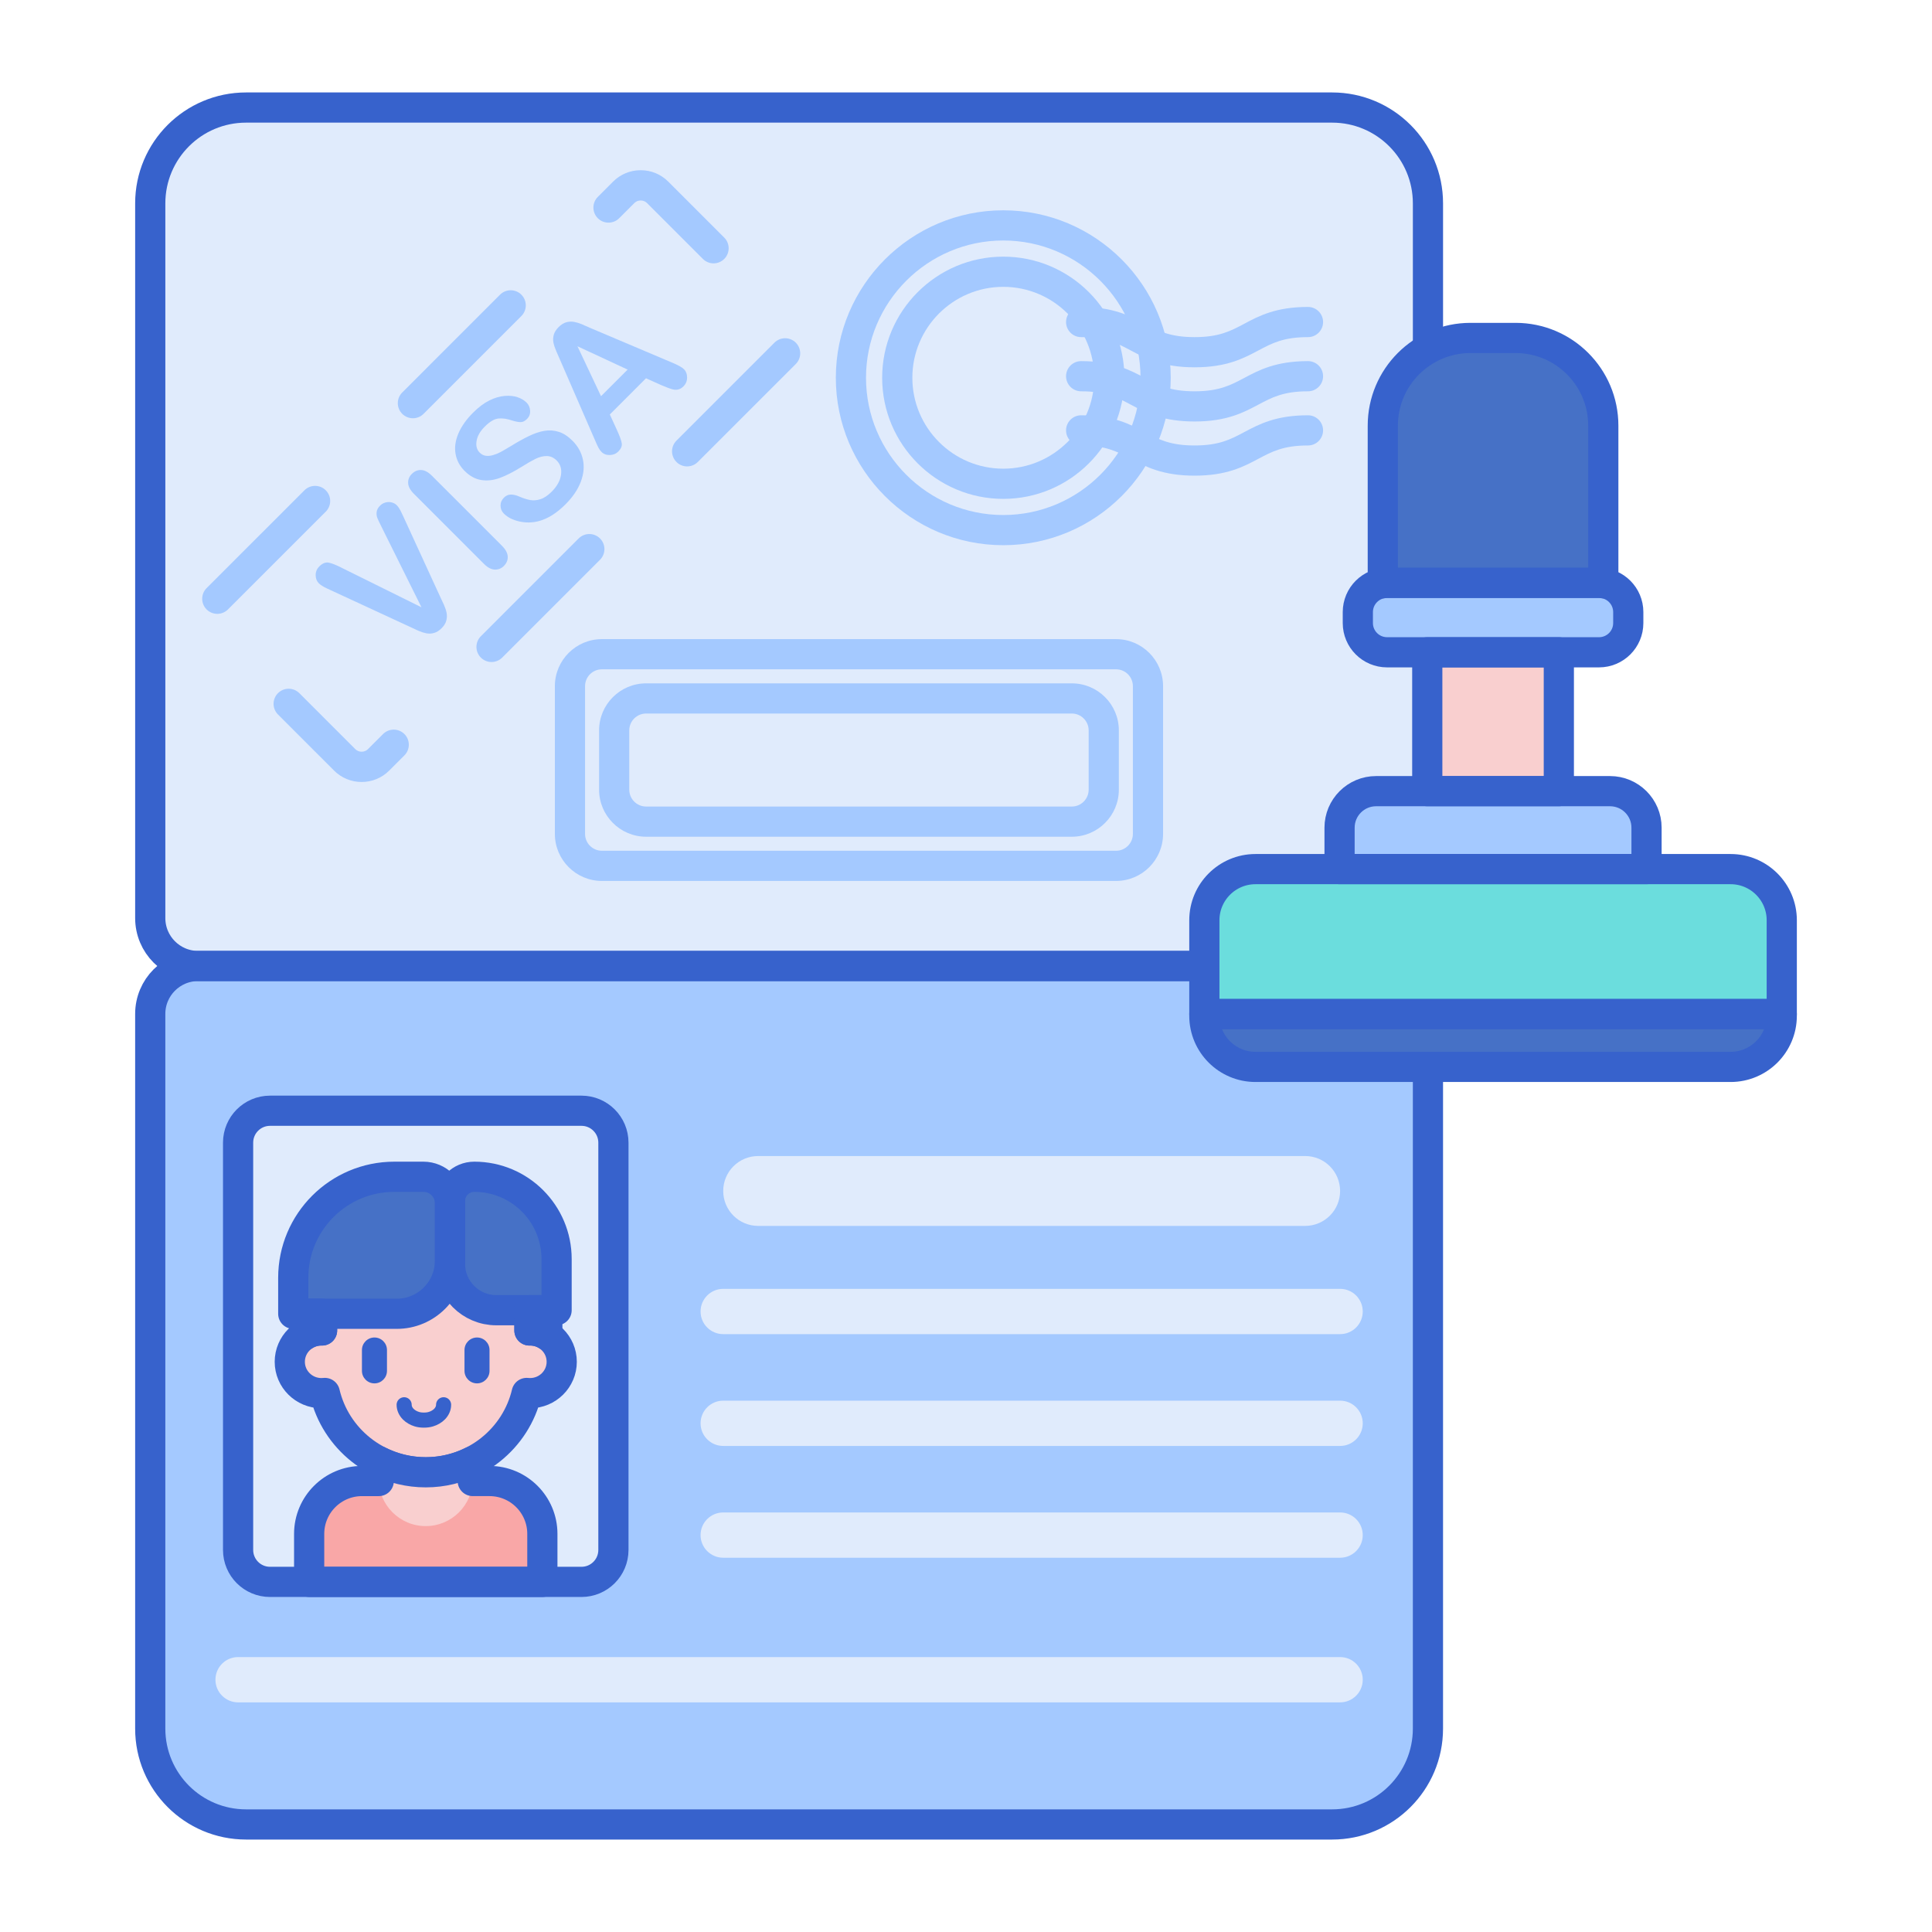 <svg id="Layer_1" enable-background="new 0 0 256 256" height="512" viewBox="0 0 256 256" width="512" xmlns="http://www.w3.org/2000/svg"><path d="m182.862 128h-156.605c-3.506 0-6.349-2.842-6.349-6.349v-94.703c0-7.013 5.685-12.698 12.698-12.698h143.907c7.013 0 12.698 5.685 12.698 12.698v94.703c-.001 3.507-2.843 6.349-6.349 6.349z" fill="#e0ebfc"/><path d="m176.513 241.75h-143.907c-7.013 0-12.698-5.685-12.698-12.698v-94.703c0-3.506 2.842-6.349 6.349-6.349h156.605c3.506 0 6.349 2.842 6.349 6.349v94.703c-.001 7.013-5.685 12.698-12.698 12.698z" fill="#a4c9ff"/><path d="m182.862 128h-156.605c-3.506 0-6.349-2.842-6.349-6.349v-94.703c0-7.013 5.685-12.698 12.698-12.698h143.907c7.013 0 12.698 5.685 12.698 12.698v94.703c-.001 3.507-2.843 6.349-6.349 6.349z" style="fill:none;stroke:#3762cc;stroke-width:4;stroke-linecap:round;stroke-linejoin:round;stroke-miterlimit:10"/><path d="m176.513 241.75h-143.907c-7.013 0-12.698-5.685-12.698-12.698v-94.703c0-3.506 2.842-6.349 6.349-6.349h156.605c3.506 0 6.349 2.842 6.349 6.349v94.703c-.001 7.013-5.685 12.698-12.698 12.698z" style="fill:none;stroke:#3762cc;stroke-width:4;stroke-linecap:round;stroke-linejoin:round;stroke-miterlimit:10"/><path d="m31.548 205.376v-53.965c0-2.338 1.895-4.233 4.233-4.233h41.267c2.338 0 4.233 1.895 4.233 4.233v53.965c0 2.338-1.895 4.233-4.233 4.233h-41.268c-2.337 0-4.232-1.895-4.232-4.233z" fill="#e0ebfc"/><path d="m172.942 162.438h-72.483c-2.557 0-4.629-2.073-4.629-4.629 0-2.557 2.073-4.629 4.629-4.629h72.483c2.557 0 4.629 2.073 4.629 4.629 0 2.556-2.073 4.629-4.629 4.629z" fill="#e0ebfc"/><path d="m177.571 176.78h-81.742c-1.657 0-3-1.343-3-3s1.343-3 3-3h81.742c1.657 0 3 1.343 3 3s-1.343 3-3 3z" fill="#e0ebfc"/><path d="m177.571 191.595h-81.742c-1.657 0-3-1.343-3-3s1.343-3 3-3h81.742c1.657 0 3 1.343 3 3s-1.343 3-3 3z" fill="#e0ebfc"/><path d="m177.571 206.408h-81.742c-1.657 0-3-1.343-3-3s1.343-3 3-3h81.742c1.657 0 3 1.343 3 3s-1.343 3-3 3z" fill="#e0ebfc"/><path d="m177.571 225.571h-146.023c-1.657 0-3-1.343-3-3s1.343-3 3-3h146.023c1.657 0 3 1.343 3 3s-1.343 3-3 3z" fill="#e0ebfc"/><g fill="#a4c9ff"><path d="m147.881 116.73h-68.125c-3.437 0-6.233-2.796-6.233-6.232v-19.579c0-3.437 2.796-6.232 6.233-6.232h68.125c3.437 0 6.232 2.796 6.232 6.232v19.579c0 3.437-2.796 6.232-6.232 6.232zm-68.125-28.043c-1.231 0-2.233 1.001-2.233 2.232v19.579c0 1.231 1.001 2.232 2.233 2.232h68.125c1.231 0 2.232-1.001 2.232-2.232v-19.579c0-1.231-1.001-2.232-2.232-2.232z"/><path d="m142.021 110.871h-56.406c-3.437 0-6.233-2.796-6.233-6.233v-7.859c0-3.437 2.796-6.232 6.233-6.232h56.406c3.437 0 6.232 2.796 6.232 6.232v7.859c.001 3.437-2.795 6.233-6.232 6.233zm-56.406-16.325c-1.231 0-2.233 1.001-2.233 2.232v7.859c0 1.231 1.001 2.233 2.233 2.233h56.406c1.231 0 2.232-1.002 2.232-2.233v-7.859c0-1.231-1.001-2.232-2.232-2.232z"/><path d="m45.269 75.233 10.579 5.237-5.286-10.644c-.279-.558-.466-.953-.559-1.186-.094-.233-.126-.496-.097-.789.03-.292.184-.578.463-.857.204-.204.445-.341.72-.415.277-.072.549-.073.817-.004.269.07.488.191.66.362.119.119.23.261.334.43s.198.343.281.523.17.364.262.551l4.851 10.564c.193.397.372.779.535 1.146.164.368.279.719.346 1.054.067.336.053.678-.04 1.03-.094.352-.301.688-.623 1.01s-.658.531-1.006.627c-.348.097-.694.11-1.037.04s-.698-.185-1.062-.346c-.365-.161-.745-.337-1.143-.531l-10.45-4.835c-.188-.091-.374-.178-.559-.262-.185-.083-.372-.185-.563-.306-.19-.12-.339-.235-.446-.342-.274-.274-.414-.633-.419-1.078-.006-.445.158-.834.491-1.167.408-.408.821-.571 1.239-.491s.988.309 1.712.679z"/><path d="m64.127 74.717-9.292-9.292c-.483-.483-.735-.955-.756-1.416-.022-.461.142-.866.491-1.215.359-.359.769-.531 1.231-.515.461.016.936.268 1.424.756l9.292 9.292c.489.489.741.964.76 1.428s-.151.877-.51 1.236c-.344.344-.749.504-1.216.483-.467-.022-.941-.273-1.424-.757z"/><path d="m75.865 58.41c.714.714 1.171 1.538 1.372 2.474.202.937.108 1.919-.277 2.949-.387 1.03-1.065 2.03-2.036 3.001-1.164 1.164-2.344 1.904-3.54 2.22-.852.22-1.711.233-2.574.04s-1.545-.54-2.043-1.038c-.29-.29-.438-.638-.443-1.046s.148-.767.459-1.078c.252-.252.545-.385.881-.398.335-.013.723.076 1.163.27.525.225 1.002.377 1.428.455.426.077.879.04 1.359-.113.481-.153.978-.487 1.493-1.002.708-.708 1.118-1.448 1.23-2.221.113-.772-.077-1.405-.571-1.899-.391-.391-.828-.589-1.311-.595-.483-.005-.978.117-1.485.365-.506.25-1.148.619-1.926 1.107-1.046.649-1.987 1.126-2.824 1.432-.836.306-1.652.397-2.445.274-.794-.124-1.531-.526-2.212-1.207-.649-.649-1.049-1.403-1.198-2.26-.151-.858-.026-1.758.374-2.7.399-.941 1.052-1.865 1.959-2.771.724-.724 1.441-1.26 2.148-1.609s1.385-.548 2.032-.599c.646-.052 1.213.006 1.701.173.488.166.888.405 1.199.716.284.284.44.642.466 1.07.027.43-.11.794-.41 1.095-.273.273-.55.413-.829.418s-.657-.064-1.134-.208c-.66-.231-1.265-.321-1.815-.27s-1.157.409-1.822 1.074c-.617.617-.978 1.25-1.086 1.899-.107.649.03 1.164.411 1.545.236.236.504.375.804.418s.625.013.974-.088c.349-.102.674-.233.974-.394s.784-.439 1.448-.837c.82-.51 1.594-.94 2.321-1.291.726-.352 1.413-.582 2.059-.692.647-.11 1.281-.066 1.903.133.619.195 1.228.592 1.823 1.188z"/><path d="m87.644 51.04-2.044-.917-4.795 4.795.95 2.076c.37.81.58 1.396.632 1.758.051.362-.101.72-.455 1.074-.3.3-.676.456-1.127.466-.451.011-.815-.123-1.095-.403-.16-.16-.3-.354-.418-.579-.118-.226-.268-.552-.451-.982l-4.642-10.676c-.133-.306-.295-.673-.482-1.103-.188-.429-.315-.814-.382-1.154s-.053-.685.044-1.034c.097-.348.309-.686.636-1.014.332-.332.673-.547 1.021-.644.349-.096.691-.113 1.027-.052.335.061.664.159.985.293s.745.319 1.271.555l10.692 4.53c.821.338 1.362.638 1.625.901.274.274.41.639.41 1.095s-.16.845-.482 1.167c-.188.188-.382.315-.584.382-.201.067-.405.088-.611.065-.206-.024-.481-.103-.824-.237s-.644-.254-.901-.362zm-8.005 1.456 3.524-3.524-6.646-3.089z"/><path d="m47.918 103.617c-1.382 0-2.682-.539-3.659-1.517l-7.424-7.425c-.781-.781-.781-2.047 0-2.828.78-.781 2.048-.781 2.828 0l7.425 7.425c.445.445 1.216.445 1.662 0l2.007-2.007c.78-.781 2.048-.781 2.828 0 .781.781.781 2.047 0 2.828l-2.007 2.007c-.978.979-2.278 1.517-3.66 1.517zm17.212-15.897c-.512 0-1.023-.195-1.414-.586-.781-.781-.781-2.047 0-2.828l12.959-12.959c.78-.781 2.047-.781 2.828 0s.781 2.047 0 2.828l-12.959 12.959c-.39.39-.903.586-1.414.586zm-36.338-6.382c-.512 0-1.023-.194-1.414-.585-.781-.781-.781-2.047 0-2.828l.026-.026 12.934-12.933c.78-.781 2.048-.781 2.828 0 .781.781.781 2.047 0 2.828l-12.948 12.947c-.012.012-.024.024-.036.036-.388.374-.889.561-1.39.561zm62.257-19.537c-.512 0-1.023-.195-1.414-.586-.781-.781-.781-2.047 0-2.828l12.945-12.944c.014-.015.028-.029.038-.039.78-.781 2.048-.781 2.828 0 .781.781.781 2.047 0 2.828l-1.414-1.414 1.413 1.416-12.982 12.981c-.39.39-.903.586-1.414.586zm-36.338-6.38c-.512 0-1.023-.195-1.414-.586-.781-.781-.781-2.047 0-2.828l12.959-12.96c.78-.781 2.047-.781 2.828 0s.781 2.047 0 2.828l-12.959 12.96c-.39.391-.903.586-1.414.586zm39.841-20.525c-.512 0-1.024-.195-1.414-.586l-7.414-7.414c-.444-.443-1.218-.443-1.661 0l-2.019 2.02c-.781.781-2.047.781-2.829 0-.781-.78-.781-2.047 0-2.828l2.019-2.02c.978-.978 2.277-1.516 3.659-1.516 1.381 0 2.681.538 3.658 1.515l7.414 7.415c.781.781.781 2.047 0 2.828-.39.391-.902.586-1.413.586z"/><path d="m132.939 72.242c-12.234 0-22.188-9.953-22.188-22.188s9.954-22.188 22.188-22.188 22.188 9.953 22.188 22.188-9.953 22.188-22.188 22.188zm0-40.375c-10.029 0-18.188 8.159-18.188 18.188s8.159 18.188 18.188 18.188 18.188-8.159 18.188-18.188-8.159-18.188-18.188-18.188z"/><path d="m132.939 66.103c-8.849 0-16.048-7.199-16.048-16.048s7.199-16.048 16.048-16.048 16.048 7.199 16.048 16.048-7.199 16.048-16.048 16.048zm0-28.096c-6.644 0-12.048 5.404-12.048 12.048s5.405 12.048 12.048 12.048c6.644 0 12.048-5.404 12.048-12.048s-5.404-12.048-12.048-12.048z"/><path d="m158.286 48.671c-4.256 0-6.486-1.188-8.454-2.234-1.779-.947-3.316-1.766-6.574-1.766-1.104 0-2-.896-2-2s.896-2 2-2c4.256 0 6.486 1.188 8.454 2.234 1.779.947 3.316 1.766 6.574 1.766s4.795-.818 6.575-1.766c1.968-1.047 4.198-2.234 8.454-2.234 1.104 0 2 .896 2 2s-.896 2-2 2c-3.258 0-4.795.818-6.574 1.766-1.968 1.046-4.199 2.234-8.455 2.234z"/><path d="m158.286 55.85c-4.256 0-6.486-1.188-8.454-2.234-1.779-.947-3.316-1.766-6.574-1.766-1.104 0-2-.896-2-2s.896-2 2-2c4.256 0 6.486 1.188 8.454 2.234 1.779.947 3.316 1.766 6.574 1.766s4.795-.818 6.575-1.766c1.968-1.047 4.198-2.234 8.454-2.234 1.104 0 2 .896 2 2s-.896 2-2 2c-3.258 0-4.795.818-6.574 1.766-1.968 1.046-4.199 2.234-8.455 2.234z"/><path d="m158.286 63.027c-4.256 0-6.486-1.188-8.454-2.234-1.779-.947-3.316-1.766-6.574-1.766-1.104 0-2-.896-2-2s.896-2 2-2c4.256 0 6.486 1.188 8.454 2.234 1.779.947 3.316 1.766 6.574 1.766s4.795-.818 6.575-1.766c1.968-1.047 4.198-2.234 8.454-2.234 1.104 0 2 .896 2 2s-.896 2-2 2c-3.258 0-4.795.818-6.574 1.766-1.968 1.047-4.199 2.234-8.455 2.234z"/></g><path d="m189.121 86.431h17.433v18.401h-17.433z" fill="#f9cfcf"/><path d="m211.88 86.431h-28.086c-2.139 0-3.874-1.734-3.874-3.874v-1.453c0-2.139 1.734-3.874 3.874-3.874h28.086c2.139 0 3.874 1.734 3.874 3.874v1.453c0 2.139-1.734 3.874-3.874 3.874z" fill="#a4c9ff"/><path d="m218.175 115.162h-40.676v-5.488c0-2.674 2.168-4.842 4.842-4.842h30.991c2.674 0 4.842 2.168 4.842 4.842v5.488z" fill="#a4c9ff"/><path d="m236.092 134.37h-76.509v-12.429c0-3.744 3.035-6.779 6.779-6.779h62.951c3.744 0 6.779 3.035 6.779 6.779z" fill="#6bdddd"/><path d="m159.583 134.37h76.509v.221c0 3.744-3.035 6.779-6.779 6.779h-62.951c-3.744 0-6.779-3.035-6.779-6.779z" fill="#4671c6"/><path d="m159.583 134.37h76.509v.221c0 3.744-3.035 6.779-6.779 6.779h-62.951c-3.744 0-6.779-3.035-6.779-6.779z" style="fill:none;stroke:#3762cc;stroke-width:4;stroke-linecap:round;stroke-linejoin:round;stroke-miterlimit:10"/><path d="m183.794 77.23h28.086c.194 0 .379.029.565.057v-20.885c0-6.418-5.203-11.622-11.622-11.622h-5.972c-6.418 0-11.622 5.203-11.622 11.622v20.885c.186-.027.372-.057.565-.057z" fill="#4671c6"/><path d="m189.121 86.431h17.433v18.401h-17.433z" style="fill:none;stroke:#3762cc;stroke-width:4;stroke-linecap:round;stroke-linejoin:round;stroke-miterlimit:10"/><path d="m218.175 115.162h-40.676v-5.488c0-2.674 2.168-4.842 4.842-4.842h30.991c2.674 0 4.842 2.168 4.842 4.842v5.488z" style="fill:none;stroke:#3762cc;stroke-width:4;stroke-linecap:round;stroke-linejoin:round;stroke-miterlimit:10"/><path d="m236.092 134.37h-76.509v-12.429c0-3.744 3.035-6.779 6.779-6.779h62.951c3.744 0 6.779 3.035 6.779 6.779z" style="fill:none;stroke:#3762cc;stroke-width:4;stroke-linecap:round;stroke-linejoin:round;stroke-miterlimit:10"/><path d="m183.794 77.23h28.086c.194 0 .379.029.565.057v-20.885c0-6.418-5.203-11.622-11.622-11.622h-5.972c-6.418 0-11.622 5.203-11.622 11.622v20.885c.186-.027.372-.057.565-.057z" style="fill:none;stroke:#3762cc;stroke-width:4;stroke-linecap:round;stroke-linejoin:round;stroke-miterlimit:10"/><path d="m211.88 86.431h-28.086c-2.139 0-3.874-1.734-3.874-3.874v-1.453c0-2.139 1.734-3.874 3.874-3.874h28.086c2.139 0 3.874 1.734 3.874 3.874v1.453c0 2.139-1.734 3.874-3.874 3.874z" style="fill:none;stroke:#3762cc;stroke-width:4;stroke-linecap:round;stroke-linejoin:round;stroke-miterlimit:10"/><path d="m64.858 196.242h-2.227c-.005 0-.01-.001-.014-.001l-.001.001h-14.646c-3.869 0-7.006 3.137-7.006 7.006v3.515.998 1.848h30.901v-1.848-.998-3.515c0-3.869-3.137-7.006-7.007-7.006z" fill="#f9a7a7"/><path d="m70.239 176.29c-.029 0-.058.004-.087.004v-1.286c0-7.519-6.151-13.614-13.738-13.614-7.587 0-13.738 6.095-13.738 13.614v1.286c-.029-.001-.058-.004-.087-.004-2.315 0-4.191 1.86-4.191 4.154s1.877 4.154 4.191 4.154c.152 0 .302-.009.45-.025 1.418 6.023 6.866 10.511 13.375 10.511 6.509 0 11.958-4.488 13.375-10.511.148.016.298.025.45.025 2.315 0 4.191-1.86 4.191-4.154s-1.876-4.154-4.191-4.154z" fill="#f9cfcf"/><path d="m70.239 176.29c-.029 0-.058.004-.087.004v-1.286c0-7.519-6.151-13.614-13.738-13.614-7.587 0-13.738 6.095-13.738 13.614v1.286c-.029-.001-.058-.004-.087-.004-2.315 0-4.191 1.86-4.191 4.154s1.877 4.154 4.191 4.154c.152 0 .302-.009.45-.025 1.418 6.023 6.866 10.511 13.375 10.511 6.509 0 11.958-4.488 13.375-10.511.148.016.298.025.45.025 2.315 0 4.191-1.86 4.191-4.154s-1.876-4.154-4.191-4.154z" style="fill:none;stroke:#3762cc;stroke-width:4;stroke-linecap:round;stroke-linejoin:round;stroke-miterlimit:10"/><path d="m56.414 195.084c-2.245 0-4.363-.534-6.234-1.48v2.379c0 3.442 2.79 6.232 6.232 6.232s6.232-2.79 6.232-6.232v-2.377c-1.869.944-3.987 1.478-6.23 1.478z" fill="#f9cfcf"/><path d="m64.858 196.242h-2.221c.004-.086.007-.173.007-.26v-2.377c-1.87.945-3.987 1.479-6.23 1.479-2.245 0-4.363-.534-6.234-1.48v2.379c0 .087.003.173.007.26h-2.217c-3.869 0-7.006 3.137-7.006 7.006v3.515.998 1.848h30.901v-1.848-.998-3.515c0-3.87-3.137-7.007-7.007-7.007z" style="fill:none;stroke:#3762cc;stroke-width:4;stroke-linecap:round;stroke-linejoin:round;stroke-miterlimit:10"/><path d="m52.576 174.082h-13.718v-4.763c0-7.396 5.995-13.391 13.391-13.391h3.852c1.947 0 3.526 1.578 3.526 3.526v7.577c0 3.894-3.157 7.051-7.051 7.051z" fill="#4671c6"/><path d="m73.751 173.61h-7.983c-3.392 0-6.142-2.75-6.142-6.142v-8.319c0-1.779 1.443-3.222 3.222-3.222 6.021 0 10.903 4.881 10.903 10.903z" fill="#4671c6"/><path d="m40.302 174.082v2.884c.658-.426 1.442-.675 2.287-.675.029 0 .058.004.087.004v-1.286c0-.311.012-.62.033-.926h-2.407z" fill="#4671c6"/><path d="m70.078 173.61c.047.46.074.926.074 1.398v1.286c.029-.001.058-.004.087-.004.843 0 1.626.249 2.283.673v-3.353z" fill="#4671c6"/><path d="m49.618 183.305c-.915 0-1.659-.744-1.659-1.658v-2.764c0-.914.744-1.658 1.659-1.658.914 0 1.658.744 1.658 1.658v2.764c0 .914-.744 1.658-1.658 1.658z" fill="#3762cc"/><path d="m63.207 183.305c-.915 0-1.659-.744-1.659-1.658v-2.764c0-.914.744-1.658 1.659-1.658.914 0 1.658.744 1.658 1.658v2.764c0 .914-.744 1.658-1.658 1.658z" fill="#3762cc"/><path d="m52.576 174.082h-13.718v-4.763c0-7.396 5.995-13.391 13.391-13.391h3.852c1.947 0 3.526 1.578 3.526 3.526v7.577c0 3.894-3.157 7.051-7.051 7.051z" style="fill:none;stroke:#3762cc;stroke-width:4;stroke-linecap:round;stroke-linejoin:round;stroke-miterlimit:10"/><path d="m73.751 173.61h-7.983c-3.392 0-6.142-2.75-6.142-6.142v-8.319c0-1.779 1.443-3.222 3.222-3.222 6.021 0 10.903 4.881 10.903 10.903z" style="fill:none;stroke:#3762cc;stroke-width:4;stroke-linecap:round;stroke-linejoin:round;stroke-miterlimit:10"/><path d="m40.302 174.082v2.884c.658-.426 1.442-.675 2.287-.675.029 0 .058.004.087.004v-1.286c0-.311.012-.62.033-.926h-2.407z" style="fill:none;stroke:#3762cc;stroke-width:4;stroke-linecap:round;stroke-linejoin:round;stroke-miterlimit:10"/><path d="m70.078 173.61c.047.46.074.926.074 1.398v1.286c.029-.001.058-.004.087-.004.843 0 1.626.249 2.283.673v-3.353z" style="fill:none;stroke:#3762cc;stroke-width:4;stroke-linecap:round;stroke-linejoin:round;stroke-miterlimit:10"/><path d="m58.779 186.139c0 .451-.193.889-.548 1.247-.298.301-.694.527-1.14.662-.299.091-.613.123-.926.123s-.627-.032-.926-.123c-.446-.136-.842-.362-1.14-.662-.356-.358-.548-.797-.548-1.247" style="fill:none;stroke:#3762cc;stroke-width:2;stroke-linecap:round;stroke-linejoin:round;stroke-miterlimit:10"/><path d="m31.548 205.376v-53.965c0-2.338 1.895-4.233 4.233-4.233h41.267c2.338 0 4.233 1.895 4.233 4.233v53.965c0 2.338-1.895 4.233-4.233 4.233h-41.268c-2.337 0-4.232-1.895-4.232-4.233z" style="fill:none;stroke:#3762cc;stroke-width:4;stroke-linecap:round;stroke-linejoin:round;stroke-miterlimit:10"/></svg>